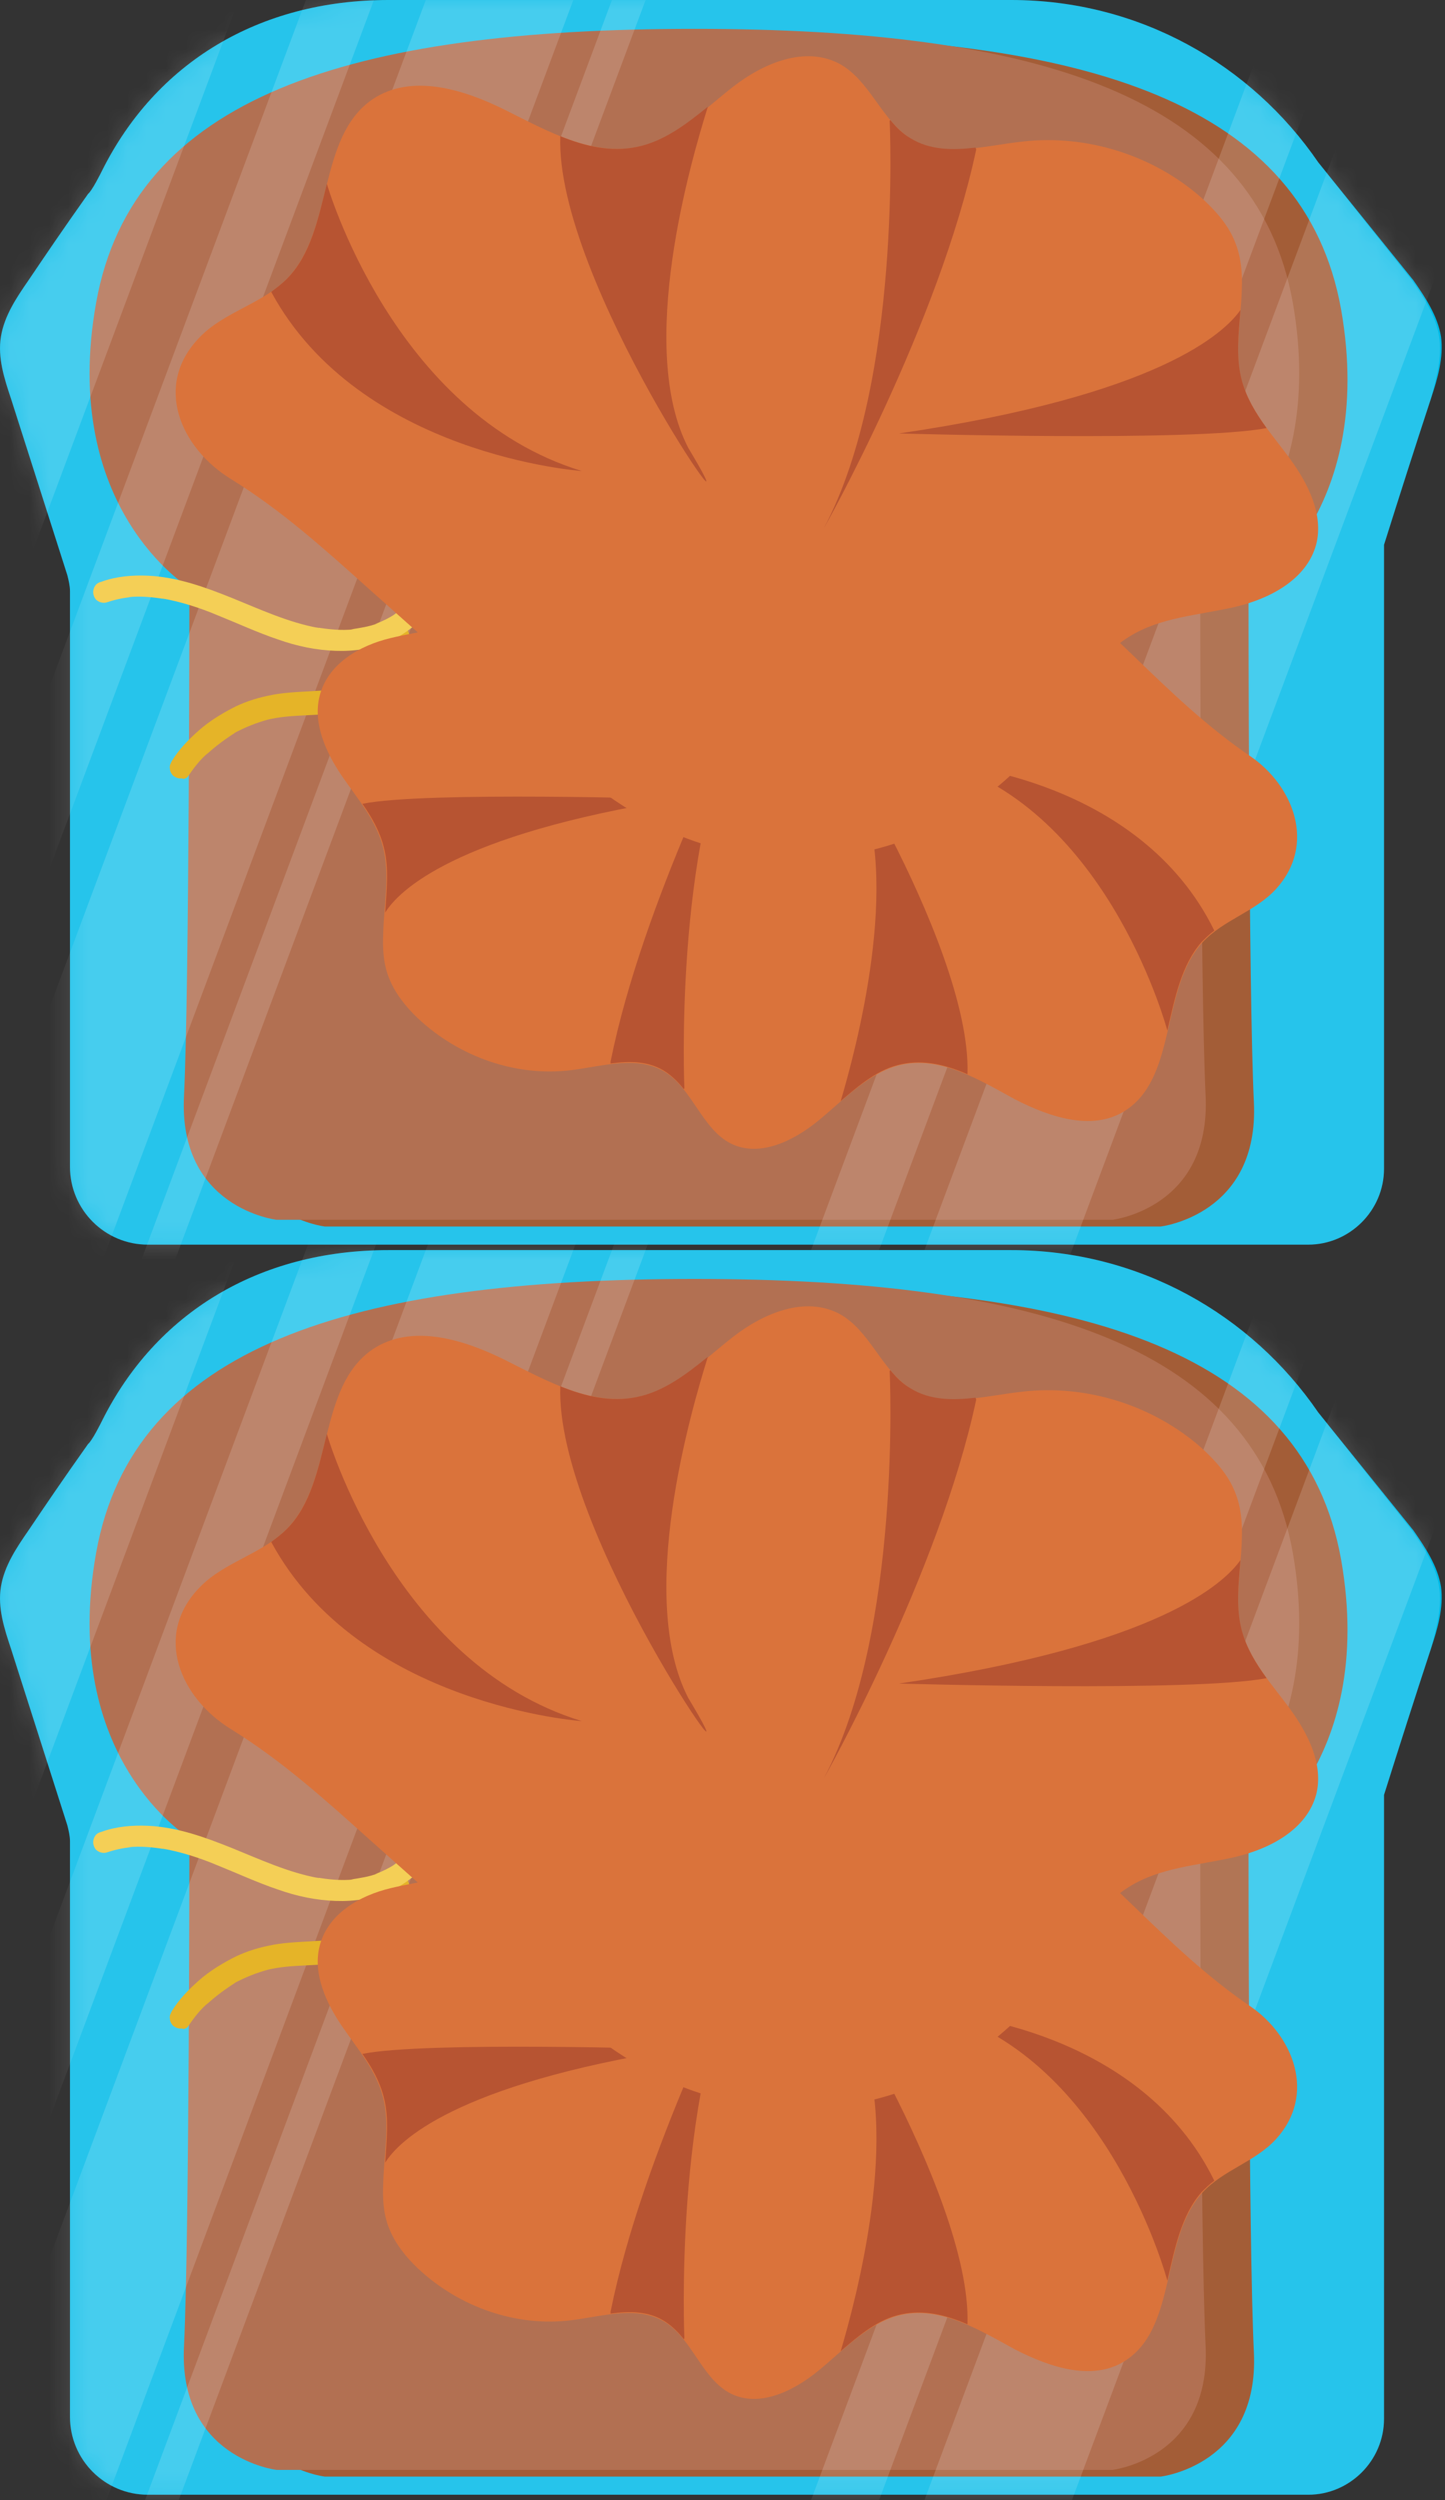 <svg width="74" height="128" viewBox="0 0 74 128" fill="none" xmlns="http://www.w3.org/2000/svg">
<rect x="0" y="0" width="74" height="128" fill="#333333" stroke="none"/>
<path d="M67.51 8.313C64.075 3.298 58.339 0 51.778 0H19.9C13.236 0 7.981 3.229 5.233 8.725C5.13 8.931 4.717 9.756 4.511 9.927C3.172 11.817 2.382 12.985 1.454 14.359C0.836 15.252 0.217 16.179 0.046 17.244C-0.126 18.309 0.217 19.374 0.561 20.404C1.523 23.427 2.485 26.416 3.446 29.439C3.515 29.713 3.584 29.988 3.584 30.263V59.736C3.584 61.934 5.37 63.721 7.568 63.721H66.995C69.125 63.721 70.877 61.969 70.877 59.839V27.893C71.667 25.385 72.457 22.912 73.281 20.404C73.625 19.374 73.934 18.309 73.797 17.244C73.625 16.179 73.007 15.252 72.388 14.359" fill="#00BAE7"/>
<path d="M68.678 15.835C66.789 5.29 55.66 1.82 38.038 1.82C20.416 1.82 9.286 5.29 7.397 15.835C5.508 26.381 12.172 30.434 12.172 30.434C12.172 30.434 12.172 50.667 11.897 56.438C11.588 62.209 16.637 62.793 16.637 62.793H38.038H59.438C59.438 62.793 64.488 62.209 64.213 56.438C63.938 50.667 63.938 30.434 63.938 30.434C63.938 30.434 70.533 26.381 68.678 15.835Z" fill="#934114"/>
<path d="M66.205 15.492C64.316 4.946 53.186 1.477 35.565 1.477C17.943 1.477 6.813 4.946 4.924 15.492C3.034 26.037 9.698 30.091 9.698 30.091C9.698 30.091 9.698 50.323 9.424 56.094C9.114 61.865 14.164 62.449 14.164 62.449H35.565H56.965C56.965 62.449 62.014 61.865 61.74 56.094C61.465 50.323 61.465 30.091 61.465 30.091C61.465 30.091 68.06 26.037 66.205 15.492Z" fill="#A55734"/>
<path opacity="0.15" d="M73.694 17.21C73.522 16.145 72.903 15.217 72.285 14.324L67.51 8.313C64.075 3.298 58.339 0 51.778 0H19.9C13.236 0 7.981 3.229 5.233 8.725C5.13 8.931 4.717 9.756 4.511 9.927C3.172 11.817 2.382 12.985 1.454 14.359C0.836 15.252 0.217 16.179 0.046 17.244C-0.126 18.309 0.217 19.374 0.561 20.404C1.523 23.427 2.485 26.416 3.446 29.439C3.515 29.713 3.584 29.988 3.584 30.263V59.736C3.584 61.934 5.37 63.721 7.568 63.721H66.995C69.125 63.721 70.877 61.969 70.877 59.839V27.893C71.667 25.385 72.457 22.912 73.281 20.404C73.556 19.374 73.865 18.275 73.694 17.21Z" fill="white"/>
<mask id="mask0" mask-type="alpha" maskUnits="userSpaceOnUse" x="0" y="0" width="74" height="64">
<path d="M67.51 8.313C64.075 3.298 58.339 0 51.778 0H19.9C13.236 0 7.981 3.229 5.233 8.725C5.13 8.931 4.717 9.756 4.511 9.927C3.172 11.817 2.382 12.985 1.454 14.359C0.836 15.252 0.217 16.179 0.046 17.244C-0.126 18.309 0.217 19.374 0.561 20.404C1.523 23.427 2.485 26.416 3.446 29.439C3.515 29.713 3.584 29.988 3.584 30.263V59.736C3.584 61.934 5.37 63.721 7.568 63.721H66.995C69.125 63.721 70.877 61.969 70.877 59.839V27.893C71.667 25.385 72.457 22.912 73.281 20.404C73.625 19.374 73.934 18.309 73.797 17.244C73.625 16.179 73.007 15.252 72.388 14.359" fill="#00BAE7"/>
</mask>
<g mask="url(#mask0)">
<path opacity="0.15" d="M-13.35 86.988L25.339 -16.566L22.282 -17.709L-16.407 85.846L-13.35 86.988Z" fill="white"/>
<path opacity="0.15" d="M-2.458 95.074L36.231 -8.48L34.718 -9.046L-3.971 94.509L-2.458 95.074Z" fill="white"/>
<path opacity="0.15" d="M-4.772 91.357L33.917 -12.197L27.288 -14.674L-11.401 88.88L-4.772 91.357Z" fill="white"/>
<path opacity="0.15" d="M41.429 100.041L80.118 -3.514L73.489 -5.99L34.8 97.564L41.429 100.041Z" fill="white"/>
<path opacity="0.15" d="M33.256 95.48L71.945 -8.074L68.888 -9.216L30.199 94.338L33.256 95.48Z" fill="white"/>
<path opacity="0.15" d="M-20.246 86.895L18.443 -16.659L11.814 -19.136L-26.875 84.418L-20.246 86.895Z" fill="white"/>
<path opacity="0.15" d="M-28.42 82.335L10.27 -21.22L7.212 -22.362L-31.477 81.192L-28.42 82.335Z" fill="white"/>
<path d="M9.629 39.743C9.939 39.297 10.248 38.885 10.66 38.541C10.626 38.576 10.591 38.61 10.557 38.644C11.038 38.198 11.553 37.82 12.103 37.476C12.068 37.511 12.034 37.511 11.965 37.545C12.549 37.236 13.133 36.995 13.786 36.824C13.752 36.824 13.683 36.858 13.649 36.858C14.335 36.686 15.023 36.652 15.71 36.618C16.397 36.583 17.084 36.549 17.771 36.411C18.458 36.274 19.11 36.034 19.694 35.621C20.209 35.244 20.656 34.728 20.862 34.11C21 33.732 21.068 33.354 21.034 32.976C21.034 32.77 21 32.599 20.931 32.392C20.862 32.221 20.793 32.049 20.69 31.877C20.622 31.774 20.45 31.671 20.347 31.671C20.209 31.637 20.038 31.671 19.935 31.774C19.832 31.877 19.729 31.98 19.729 32.118C19.729 32.152 19.729 32.221 19.729 32.255C19.729 32.358 19.763 32.461 19.832 32.53C19.832 32.53 19.832 32.564 19.866 32.564C19.832 32.53 19.832 32.495 19.797 32.427C19.866 32.564 19.935 32.702 19.969 32.839C19.969 32.805 19.935 32.736 19.935 32.702C19.969 32.873 20.003 33.045 20.003 33.182C20.003 33.148 20.003 33.08 20.003 33.045C20.003 33.251 19.969 33.457 19.9 33.629C19.9 33.595 19.935 33.526 19.935 33.492C19.866 33.698 19.797 33.904 19.66 34.076C19.694 34.041 19.694 34.007 19.729 33.938C19.625 34.11 19.488 34.282 19.351 34.419C19.385 34.385 19.419 34.35 19.454 34.316C19.248 34.522 19.042 34.66 18.801 34.797C18.835 34.763 18.87 34.763 18.939 34.728C18.595 34.934 18.217 35.072 17.805 35.175C17.839 35.175 17.908 35.141 17.942 35.141C16.568 35.484 15.091 35.312 13.717 35.621C13.065 35.759 12.446 35.965 11.862 36.274C11.278 36.583 10.729 36.927 10.248 37.339C9.698 37.82 9.183 38.335 8.805 38.953C8.736 39.091 8.668 39.194 8.702 39.366C8.702 39.503 8.805 39.675 8.908 39.743C9.011 39.812 9.183 39.881 9.32 39.846C9.389 39.915 9.561 39.846 9.629 39.743Z" fill="#E5B428"/>
<path d="M5.439 30.847C5.851 30.709 6.297 30.606 6.71 30.572C6.675 30.572 6.607 30.572 6.572 30.572C7.19 30.503 7.843 30.572 8.461 30.675C8.427 30.675 8.358 30.675 8.324 30.641C9.286 30.812 10.248 31.122 11.141 31.499C12.171 31.912 13.202 32.392 14.232 32.736C15.194 33.08 16.19 33.286 17.186 33.32C18.148 33.354 19.11 33.217 20.003 32.805C20.45 32.599 20.862 32.324 21.24 32.015C21.618 31.671 21.996 31.293 22.373 30.95C22.477 30.881 22.58 30.778 22.683 30.709C22.648 30.744 22.614 30.778 22.58 30.778C22.751 30.641 22.957 30.538 23.164 30.469C23.129 30.469 23.061 30.503 23.026 30.503C23.198 30.435 23.37 30.4 23.541 30.4C23.507 30.4 23.438 30.4 23.404 30.4C23.576 30.4 23.747 30.4 23.919 30.435C23.885 30.435 23.816 30.435 23.782 30.4C23.919 30.435 24.057 30.469 24.194 30.538C24.16 30.503 24.091 30.503 24.057 30.469C24.16 30.503 24.228 30.572 24.331 30.641C24.297 30.606 24.263 30.572 24.228 30.538C24.297 30.606 24.366 30.675 24.434 30.744C24.4 30.709 24.366 30.675 24.366 30.641C24.4 30.709 24.434 30.778 24.469 30.847C24.538 30.984 24.675 31.087 24.812 31.122C24.95 31.156 25.122 31.156 25.225 31.087C25.499 30.916 25.602 30.606 25.465 30.331C25.293 29.919 24.95 29.645 24.538 29.473C24.16 29.301 23.747 29.301 23.335 29.335C22.477 29.438 21.79 29.988 21.206 30.572C20.862 30.881 20.519 31.225 20.141 31.499C20.175 31.465 20.209 31.431 20.244 31.431C19.935 31.637 19.591 31.809 19.213 31.946C19.248 31.946 19.316 31.912 19.351 31.912C18.904 32.083 18.423 32.152 17.977 32.221C18.011 32.221 18.08 32.221 18.114 32.221C17.461 32.289 16.843 32.221 16.19 32.118C16.225 32.118 16.293 32.118 16.328 32.152C14.782 31.877 13.305 31.19 11.862 30.606C10.488 30.057 9.08 29.541 7.568 29.473C6.778 29.438 5.954 29.507 5.198 29.782C5.061 29.816 4.923 29.885 4.855 30.022C4.786 30.125 4.752 30.297 4.786 30.435C4.82 30.572 4.889 30.709 5.026 30.778C5.129 30.847 5.301 30.881 5.439 30.847Z" fill="#F4CF56"/>
<path d="M65.346 45.514C64.281 46.682 62.633 47.095 61.568 48.263C59.472 50.564 60.262 54.961 57.789 56.747C56.106 57.984 53.804 57.228 51.95 56.266C50.129 55.27 48.171 54.068 46.144 54.514C44.495 54.892 43.259 56.266 41.919 57.365C40.58 58.465 38.759 59.324 37.282 58.465C35.942 57.675 35.427 55.785 34.121 54.927C32.713 53.999 30.893 54.583 29.244 54.789C26.461 55.133 23.541 54.136 21.412 52.144C20.794 51.56 20.209 50.839 19.9 50.014C19.625 49.293 19.591 48.537 19.625 47.782C19.66 46.339 19.969 44.828 19.625 43.419C19.282 42.011 18.32 40.911 17.496 39.709C16.706 38.541 16.019 37.064 16.362 35.656C16.774 33.973 18.423 33.045 20.003 32.667C21.549 32.289 23.232 32.187 24.606 31.293C26.152 30.263 26.977 28.408 28.041 26.862C29.931 24.114 32.713 22.087 35.805 21.229C38.896 20.37 42.228 20.748 45.114 22.225C47.45 23.427 49.408 25.316 51.366 27.171C53.564 29.301 55.763 31.396 57.995 33.526C59.953 35.415 61.843 37.236 64.075 38.747C66.205 40.224 67.442 43.213 65.346 45.514Z" fill="#DA733B"/>
<path d="M34.671 40.912C34.671 40.912 21.755 40.499 18.561 41.152C19.041 41.839 19.454 42.56 19.66 43.385C19.935 44.45 19.797 45.583 19.729 46.717C20.381 45.652 23.232 42.732 34.671 40.912Z" fill="#B75432"/>
<path d="M48.583 39.125C56.896 41.873 59.781 52.762 59.781 52.762C60.159 51.113 60.503 49.396 61.533 48.228C61.739 48.022 61.945 47.816 62.186 47.644C58.373 39.846 48.583 39.125 48.583 39.125Z" fill="#B75432"/>
<path d="M31.27 54.343C31.27 54.343 31.27 54.377 31.27 54.446C32.267 54.309 33.263 54.309 34.122 54.893C34.465 55.133 34.74 55.408 35.015 55.752L35.049 55.717C35.049 55.717 34.499 43.385 37.934 36.412C37.969 36.412 32.919 46.133 31.27 54.343Z" fill="#B75432"/>
<path d="M43.74 39.881C43.808 39.984 43.843 40.087 43.911 40.19C46.213 44.965 43.808 53.827 43.053 56.369C44.015 55.545 44.976 54.72 46.179 54.48C47.312 54.239 48.446 54.514 49.545 54.995C49.785 48.159 40.751 34.419 43.74 39.881Z" fill="#B75432"/>
<path d="M10.248 17.244C11.484 15.973 13.408 15.561 14.679 14.29C17.118 11.817 16.225 7.042 19.076 5.084C21.068 3.744 23.747 4.569 25.877 5.634C28.007 6.698 30.308 8.004 32.644 7.523C34.568 7.145 36.011 5.634 37.556 4.431C39.102 3.229 41.232 2.336 42.984 3.263C44.564 4.122 45.148 6.183 46.659 7.111C48.308 8.107 50.438 7.454 52.362 7.248C55.625 6.87 59.026 7.935 61.499 10.099C62.22 10.752 62.907 11.508 63.251 12.401C63.56 13.156 63.629 13.981 63.594 14.805C63.56 16.385 63.182 18 63.594 19.511C64.007 21.023 65.14 22.225 66.067 23.496C66.995 24.767 67.785 26.347 67.407 27.858C66.926 29.679 65.003 30.675 63.182 31.087C61.361 31.5 59.404 31.603 57.823 32.599C56.037 33.698 55.041 35.69 53.804 37.408C51.606 40.396 48.343 42.595 44.77 43.488C41.163 44.381 37.282 44.003 33.915 42.389C31.202 41.083 28.9 39.057 26.633 37.03C24.057 34.729 21.48 32.461 18.904 30.16C16.603 28.099 14.438 26.141 11.828 24.526C9.252 22.946 7.809 19.717 10.248 17.244Z" fill="#DA733B"/>
<path d="M46.041 22.191C46.041 22.191 61.087 22.637 64.865 21.916C64.316 21.16 63.835 20.37 63.594 19.477C63.285 18.309 63.422 17.107 63.526 15.87C62.701 17.038 59.369 20.233 46.041 22.191Z" fill="#B75432"/>
<path d="M29.794 24.114C20.107 21.16 16.74 9.412 16.74 9.412C16.294 11.198 15.916 13.053 14.679 14.29C14.439 14.53 14.164 14.736 13.889 14.943C18.424 23.324 29.794 24.114 29.794 24.114Z" fill="#B75432"/>
<path d="M49.992 7.66C49.992 7.66 49.991 7.626 49.957 7.557C48.789 7.694 47.621 7.694 46.625 7.076C46.213 6.835 45.904 6.526 45.595 6.148L45.56 6.183C45.56 6.183 46.213 19.511 42.194 27.034C42.194 27.068 48.102 16.557 49.992 7.66Z" fill="#B75432"/>
<path d="M35.461 23.29C35.393 23.187 35.324 23.049 35.255 22.946C32.576 17.794 35.393 8.21 36.251 5.462C35.152 6.355 33.984 7.248 32.61 7.523C31.271 7.798 29.965 7.489 28.694 6.973C28.419 14.359 38.965 29.198 35.461 23.29Z" fill="#B75432"/>
</g>
<path d="M67.51 72.313C64.075 67.298 58.339 64 51.778 64H19.9C13.236 64 7.981 67.229 5.233 72.725C5.13 72.931 4.717 73.756 4.511 73.927C3.172 75.817 2.382 76.985 1.454 78.359C0.836 79.252 0.217 80.179 0.046 81.244C-0.126 82.309 0.217 83.374 0.561 84.404C1.523 87.427 2.485 90.416 3.446 93.439C3.515 93.713 3.584 93.988 3.584 94.263V123.736C3.584 125.934 5.37 127.721 7.568 127.721H66.995C69.125 127.721 70.877 125.969 70.877 123.839V91.893C71.667 89.385 72.457 86.912 73.281 84.404C73.625 83.374 73.934 82.309 73.797 81.244C73.625 80.179 73.007 79.252 72.388 78.359" fill="#00BAE7"/>
<path d="M68.678 79.835C66.789 69.29 55.66 65.82 38.038 65.82C20.416 65.82 9.286 69.29 7.397 79.835C5.508 90.381 12.172 94.434 12.172 94.434C12.172 94.434 12.172 114.667 11.897 120.438C11.588 126.209 16.637 126.793 16.637 126.793H38.038H59.438C59.438 126.793 64.488 126.209 64.213 120.438C63.938 114.667 63.938 94.434 63.938 94.434C63.938 94.434 70.533 90.381 68.678 79.835Z" fill="#934114"/>
<path d="M66.205 79.492C64.316 68.946 53.186 65.477 35.565 65.477C17.943 65.477 6.813 68.946 4.924 79.492C3.034 90.037 9.698 94.091 9.698 94.091C9.698 94.091 9.698 114.323 9.424 120.094C9.114 125.865 14.164 126.449 14.164 126.449H35.565H56.965C56.965 126.449 62.014 125.865 61.74 120.094C61.465 114.323 61.465 94.091 61.465 94.091C61.465 94.091 68.06 90.037 66.205 79.492Z" fill="#A55734"/>
<path opacity="0.15" d="M73.694 81.21C73.522 80.145 72.903 79.217 72.285 78.324L67.51 72.313C64.075 67.298 58.339 64 51.778 64H19.9C13.236 64 7.981 67.229 5.233 72.725C5.13 72.931 4.717 73.756 4.511 73.927C3.172 75.817 2.382 76.985 1.454 78.359C0.836 79.252 0.217 80.179 0.046 81.244C-0.126 82.309 0.217 83.374 0.561 84.404C1.523 87.427 2.485 90.416 3.446 93.439C3.515 93.713 3.584 93.988 3.584 94.263V123.736C3.584 125.934 5.37 127.721 7.568 127.721H66.995C69.125 127.721 70.877 125.969 70.877 123.839V91.893C71.667 89.385 72.457 86.912 73.281 84.404C73.556 83.374 73.865 82.275 73.694 81.21Z" fill="white"/>
<mask id="mask1" mask-type="alpha" maskUnits="userSpaceOnUse" x="0" y="64" width="74" height="64">
<path d="M67.51 72.313C64.075 67.298 58.339 64 51.778 64H19.9C13.236 64 7.981 67.229 5.233 72.725C5.13 72.931 4.717 73.756 4.511 73.927C3.172 75.817 2.382 76.985 1.454 78.359C0.836 79.252 0.217 80.179 0.046 81.244C-0.126 82.309 0.217 83.374 0.561 84.404C1.523 87.427 2.485 90.416 3.446 93.439C3.515 93.713 3.584 93.988 3.584 94.263V123.736C3.584 125.934 5.37 127.721 7.568 127.721H66.995C69.125 127.721 70.877 125.969 70.877 123.839V91.893C71.667 89.385 72.457 86.912 73.281 84.404C73.625 83.374 73.934 82.309 73.797 81.244C73.625 80.179 73.007 79.252 72.388 78.359" fill="#00BAE7"/>
</mask>
<g mask="url(#mask1)">
<path opacity="0.15" d="M-13.35 150.988L25.339 47.434L22.282 46.291L-16.407 149.846L-13.35 150.988Z" fill="white"/>
<path opacity="0.15" d="M-2.458 159.074L36.231 55.52L34.718 54.955L-3.971 158.509L-2.458 159.074Z" fill="white"/>
<path opacity="0.15" d="M-4.772 155.357L33.917 51.803L27.288 49.326L-11.401 152.88L-4.772 155.357Z" fill="white"/>
<path opacity="0.15" d="M41.429 164.041L80.118 60.486L73.489 58.01L34.8 161.564L41.429 164.041Z" fill="white"/>
<path opacity="0.15" d="M33.256 159.48L71.945 55.926L68.888 54.784L30.199 158.338L33.256 159.48Z" fill="white"/>
<path opacity="0.15" d="M-20.246 150.895L18.443 47.341L11.814 44.864L-26.875 148.418L-20.246 150.895Z" fill="white"/>
<path opacity="0.15" d="M-28.42 146.335L10.27 42.78L7.212 41.638L-31.477 145.192L-28.42 146.335Z" fill="white"/>
<path d="M9.629 103.743C9.939 103.297 10.248 102.885 10.66 102.541C10.626 102.576 10.591 102.61 10.557 102.644C11.038 102.198 11.553 101.82 12.103 101.476C12.068 101.511 12.034 101.511 11.965 101.545C12.549 101.236 13.133 100.995 13.786 100.824C13.752 100.824 13.683 100.858 13.649 100.858C14.335 100.686 15.023 100.652 15.71 100.618C16.397 100.583 17.084 100.549 17.771 100.411C18.458 100.274 19.11 100.034 19.694 99.621C20.209 99.244 20.656 98.728 20.862 98.11C21 97.732 21.068 97.354 21.034 96.976C21.034 96.77 21 96.599 20.931 96.392C20.862 96.221 20.793 96.049 20.69 95.877C20.622 95.774 20.45 95.671 20.347 95.671C20.209 95.637 20.038 95.671 19.935 95.774C19.832 95.877 19.729 95.98 19.729 96.118C19.729 96.152 19.729 96.221 19.729 96.255C19.729 96.358 19.763 96.461 19.832 96.53C19.832 96.53 19.832 96.564 19.866 96.564C19.832 96.53 19.832 96.496 19.797 96.427C19.866 96.564 19.935 96.702 19.969 96.839C19.969 96.805 19.935 96.736 19.935 96.702C19.969 96.873 20.003 97.045 20.003 97.183C20.003 97.148 20.003 97.079 20.003 97.045C20.003 97.251 19.969 97.457 19.9 97.629C19.9 97.595 19.935 97.526 19.935 97.492C19.866 97.698 19.797 97.904 19.66 98.076C19.694 98.041 19.694 98.007 19.729 97.938C19.625 98.11 19.488 98.282 19.351 98.419C19.385 98.385 19.419 98.35 19.454 98.316C19.248 98.522 19.042 98.66 18.801 98.797C18.835 98.763 18.87 98.763 18.939 98.728C18.595 98.934 18.217 99.072 17.805 99.175C17.839 99.175 17.908 99.141 17.942 99.141C16.568 99.484 15.091 99.312 13.717 99.621C13.065 99.759 12.446 99.965 11.862 100.274C11.278 100.583 10.729 100.927 10.248 101.339C9.698 101.82 9.183 102.335 8.805 102.953C8.736 103.091 8.668 103.194 8.702 103.366C8.702 103.503 8.805 103.675 8.908 103.743C9.011 103.812 9.183 103.881 9.32 103.847C9.389 103.915 9.561 103.847 9.629 103.743Z" fill="#E5B428"/>
<path d="M5.439 94.847C5.851 94.709 6.297 94.606 6.71 94.572C6.675 94.572 6.607 94.572 6.572 94.572C7.19 94.503 7.843 94.572 8.461 94.675C8.427 94.675 8.358 94.675 8.324 94.641C9.286 94.812 10.248 95.122 11.141 95.499C12.171 95.912 13.202 96.392 14.232 96.736C15.194 97.08 16.19 97.286 17.186 97.32C18.148 97.354 19.11 97.217 20.003 96.805C20.45 96.599 20.862 96.324 21.24 96.015C21.618 95.671 21.996 95.293 22.373 94.95C22.477 94.881 22.58 94.778 22.683 94.709C22.648 94.744 22.614 94.778 22.58 94.778C22.751 94.641 22.957 94.538 23.164 94.469C23.129 94.469 23.061 94.503 23.026 94.503C23.198 94.435 23.37 94.4 23.541 94.4C23.507 94.4 23.438 94.4 23.404 94.4C23.576 94.4 23.747 94.4 23.919 94.435C23.885 94.435 23.816 94.435 23.782 94.4C23.919 94.435 24.057 94.469 24.194 94.538C24.16 94.503 24.091 94.503 24.057 94.469C24.16 94.503 24.228 94.572 24.331 94.641C24.297 94.606 24.263 94.572 24.228 94.538C24.297 94.606 24.366 94.675 24.434 94.744C24.4 94.709 24.366 94.675 24.366 94.641C24.4 94.709 24.434 94.778 24.469 94.847C24.538 94.984 24.675 95.087 24.812 95.122C24.95 95.156 25.122 95.156 25.225 95.087C25.499 94.915 25.602 94.606 25.465 94.332C25.293 93.919 24.95 93.644 24.538 93.473C24.16 93.301 23.747 93.301 23.335 93.335C22.477 93.438 21.79 93.988 21.206 94.572C20.862 94.881 20.519 95.225 20.141 95.499C20.175 95.465 20.209 95.431 20.244 95.431C19.935 95.637 19.591 95.809 19.213 95.946C19.248 95.946 19.316 95.912 19.351 95.912C18.904 96.083 18.423 96.152 17.977 96.221C18.011 96.221 18.08 96.221 18.114 96.221C17.461 96.29 16.843 96.221 16.19 96.118C16.225 96.118 16.293 96.118 16.328 96.152C14.782 95.877 13.305 95.19 11.862 94.606C10.488 94.057 9.08 93.541 7.568 93.473C6.778 93.438 5.954 93.507 5.198 93.782C5.061 93.816 4.923 93.885 4.855 94.022C4.786 94.125 4.752 94.297 4.786 94.435C4.82 94.572 4.889 94.709 5.026 94.778C5.129 94.847 5.301 94.881 5.439 94.847Z" fill="#F4CF56"/>
<path d="M65.346 109.515C64.281 110.682 62.633 111.095 61.568 112.263C59.472 114.564 60.262 118.961 57.789 120.747C56.106 121.984 53.804 121.228 51.95 120.266C50.129 119.27 48.171 118.068 46.144 118.514C44.495 118.892 43.259 120.266 41.919 121.366C40.58 122.465 38.759 123.323 37.282 122.465C35.942 121.675 35.427 119.785 34.121 118.927C32.713 117.999 30.893 118.583 29.244 118.789C26.461 119.133 23.541 118.137 21.412 116.144C20.794 115.56 20.209 114.839 19.9 114.014C19.625 113.293 19.591 112.537 19.625 111.782C19.66 110.339 19.969 108.828 19.625 107.419C19.282 106.011 18.32 104.912 17.496 103.709C16.706 102.541 16.019 101.064 16.362 99.656C16.774 97.973 18.423 97.045 20.003 96.667C21.549 96.29 23.232 96.186 24.606 95.293C26.152 94.263 26.977 92.408 28.041 90.862C29.931 88.114 32.713 86.087 35.805 85.229C38.896 84.37 42.228 84.748 45.114 86.225C47.45 87.427 49.408 89.316 51.366 91.171C53.564 93.301 55.763 95.396 57.995 97.526C59.953 99.415 61.843 101.236 64.075 102.747C66.205 104.225 67.442 107.213 65.346 109.515Z" fill="#DA733B"/>
<path d="M34.671 104.912C34.671 104.912 21.755 104.499 18.561 105.152C19.041 105.839 19.454 106.56 19.66 107.385C19.935 108.45 19.797 109.583 19.729 110.717C20.381 109.652 23.232 106.732 34.671 104.912Z" fill="#B75432"/>
<path d="M48.583 103.125C56.896 105.873 59.781 116.762 59.781 116.762C60.159 115.113 60.503 113.396 61.533 112.228C61.739 112.022 61.945 111.816 62.186 111.644C58.373 103.846 48.583 103.125 48.583 103.125Z" fill="#B75432"/>
<path d="M31.27 118.343C31.27 118.343 31.27 118.378 31.27 118.446C32.267 118.309 33.263 118.309 34.122 118.893C34.465 119.133 34.74 119.408 35.015 119.752L35.049 119.717C35.049 119.717 34.499 107.385 37.934 100.412C37.969 100.412 32.919 110.133 31.27 118.343Z" fill="#B75432"/>
<path d="M43.74 103.881C43.808 103.984 43.843 104.087 43.911 104.19C46.213 108.965 43.808 117.827 43.053 120.369C44.015 119.545 44.976 118.72 46.179 118.48C47.312 118.239 48.446 118.514 49.545 118.995C49.785 112.159 40.751 98.419 43.74 103.881Z" fill="#B75432"/>
<path d="M10.248 81.244C11.484 79.973 13.408 79.561 14.679 78.29C17.118 75.817 16.225 71.042 19.076 69.084C21.068 67.744 23.747 68.569 25.877 69.633C28.007 70.698 30.308 72.004 32.644 71.523C34.568 71.145 36.011 69.633 37.556 68.431C39.102 67.229 41.232 66.336 42.984 67.263C44.564 68.122 45.148 70.183 46.659 71.111C48.308 72.107 50.438 71.454 52.362 71.248C55.625 70.87 59.026 71.935 61.499 74.099C62.22 74.752 62.907 75.507 63.251 76.401C63.56 77.156 63.629 77.981 63.594 78.805C63.56 80.385 63.182 82 63.594 83.511C64.007 85.023 65.14 86.225 66.067 87.496C66.995 88.767 67.785 90.347 67.407 91.858C66.926 93.679 65.003 94.675 63.182 95.087C61.361 95.5 59.404 95.603 57.823 96.599C56.037 97.698 55.041 99.69 53.804 101.408C51.606 104.396 48.343 106.595 44.77 107.488C41.163 108.381 37.282 108.003 33.915 106.389C31.202 105.083 28.9 103.057 26.633 101.03C24.057 98.729 21.48 96.461 18.904 94.16C16.603 92.099 14.438 90.141 11.828 88.526C9.252 86.946 7.809 83.717 10.248 81.244Z" fill="#DA733B"/>
<path d="M46.041 86.191C46.041 86.191 61.087 86.637 64.865 85.916C64.316 85.16 63.835 84.37 63.594 83.477C63.285 82.309 63.422 81.107 63.526 79.87C62.701 81.038 59.369 84.233 46.041 86.191Z" fill="#B75432"/>
<path d="M29.794 88.114C20.107 85.16 16.74 73.412 16.74 73.412C16.294 75.198 15.916 77.053 14.679 78.29C14.439 78.53 14.164 78.737 13.889 78.943C18.424 87.324 29.794 88.114 29.794 88.114Z" fill="#B75432"/>
<path d="M49.992 71.66C49.992 71.66 49.991 71.626 49.957 71.557C48.789 71.694 47.621 71.694 46.625 71.076C46.213 70.835 45.904 70.526 45.595 70.148L45.56 70.183C45.56 70.183 46.213 83.511 42.194 91.034C42.194 91.068 48.102 80.557 49.992 71.66Z" fill="#B75432"/>
<path d="M35.461 87.29C35.393 87.187 35.324 87.049 35.255 86.946C32.576 81.794 35.393 72.21 36.251 69.462C35.152 70.355 33.984 71.248 32.61 71.523C31.271 71.798 29.965 71.489 28.694 70.973C28.419 78.359 38.965 93.198 35.461 87.29Z" fill="#B75432"/>
</g>
</svg>
